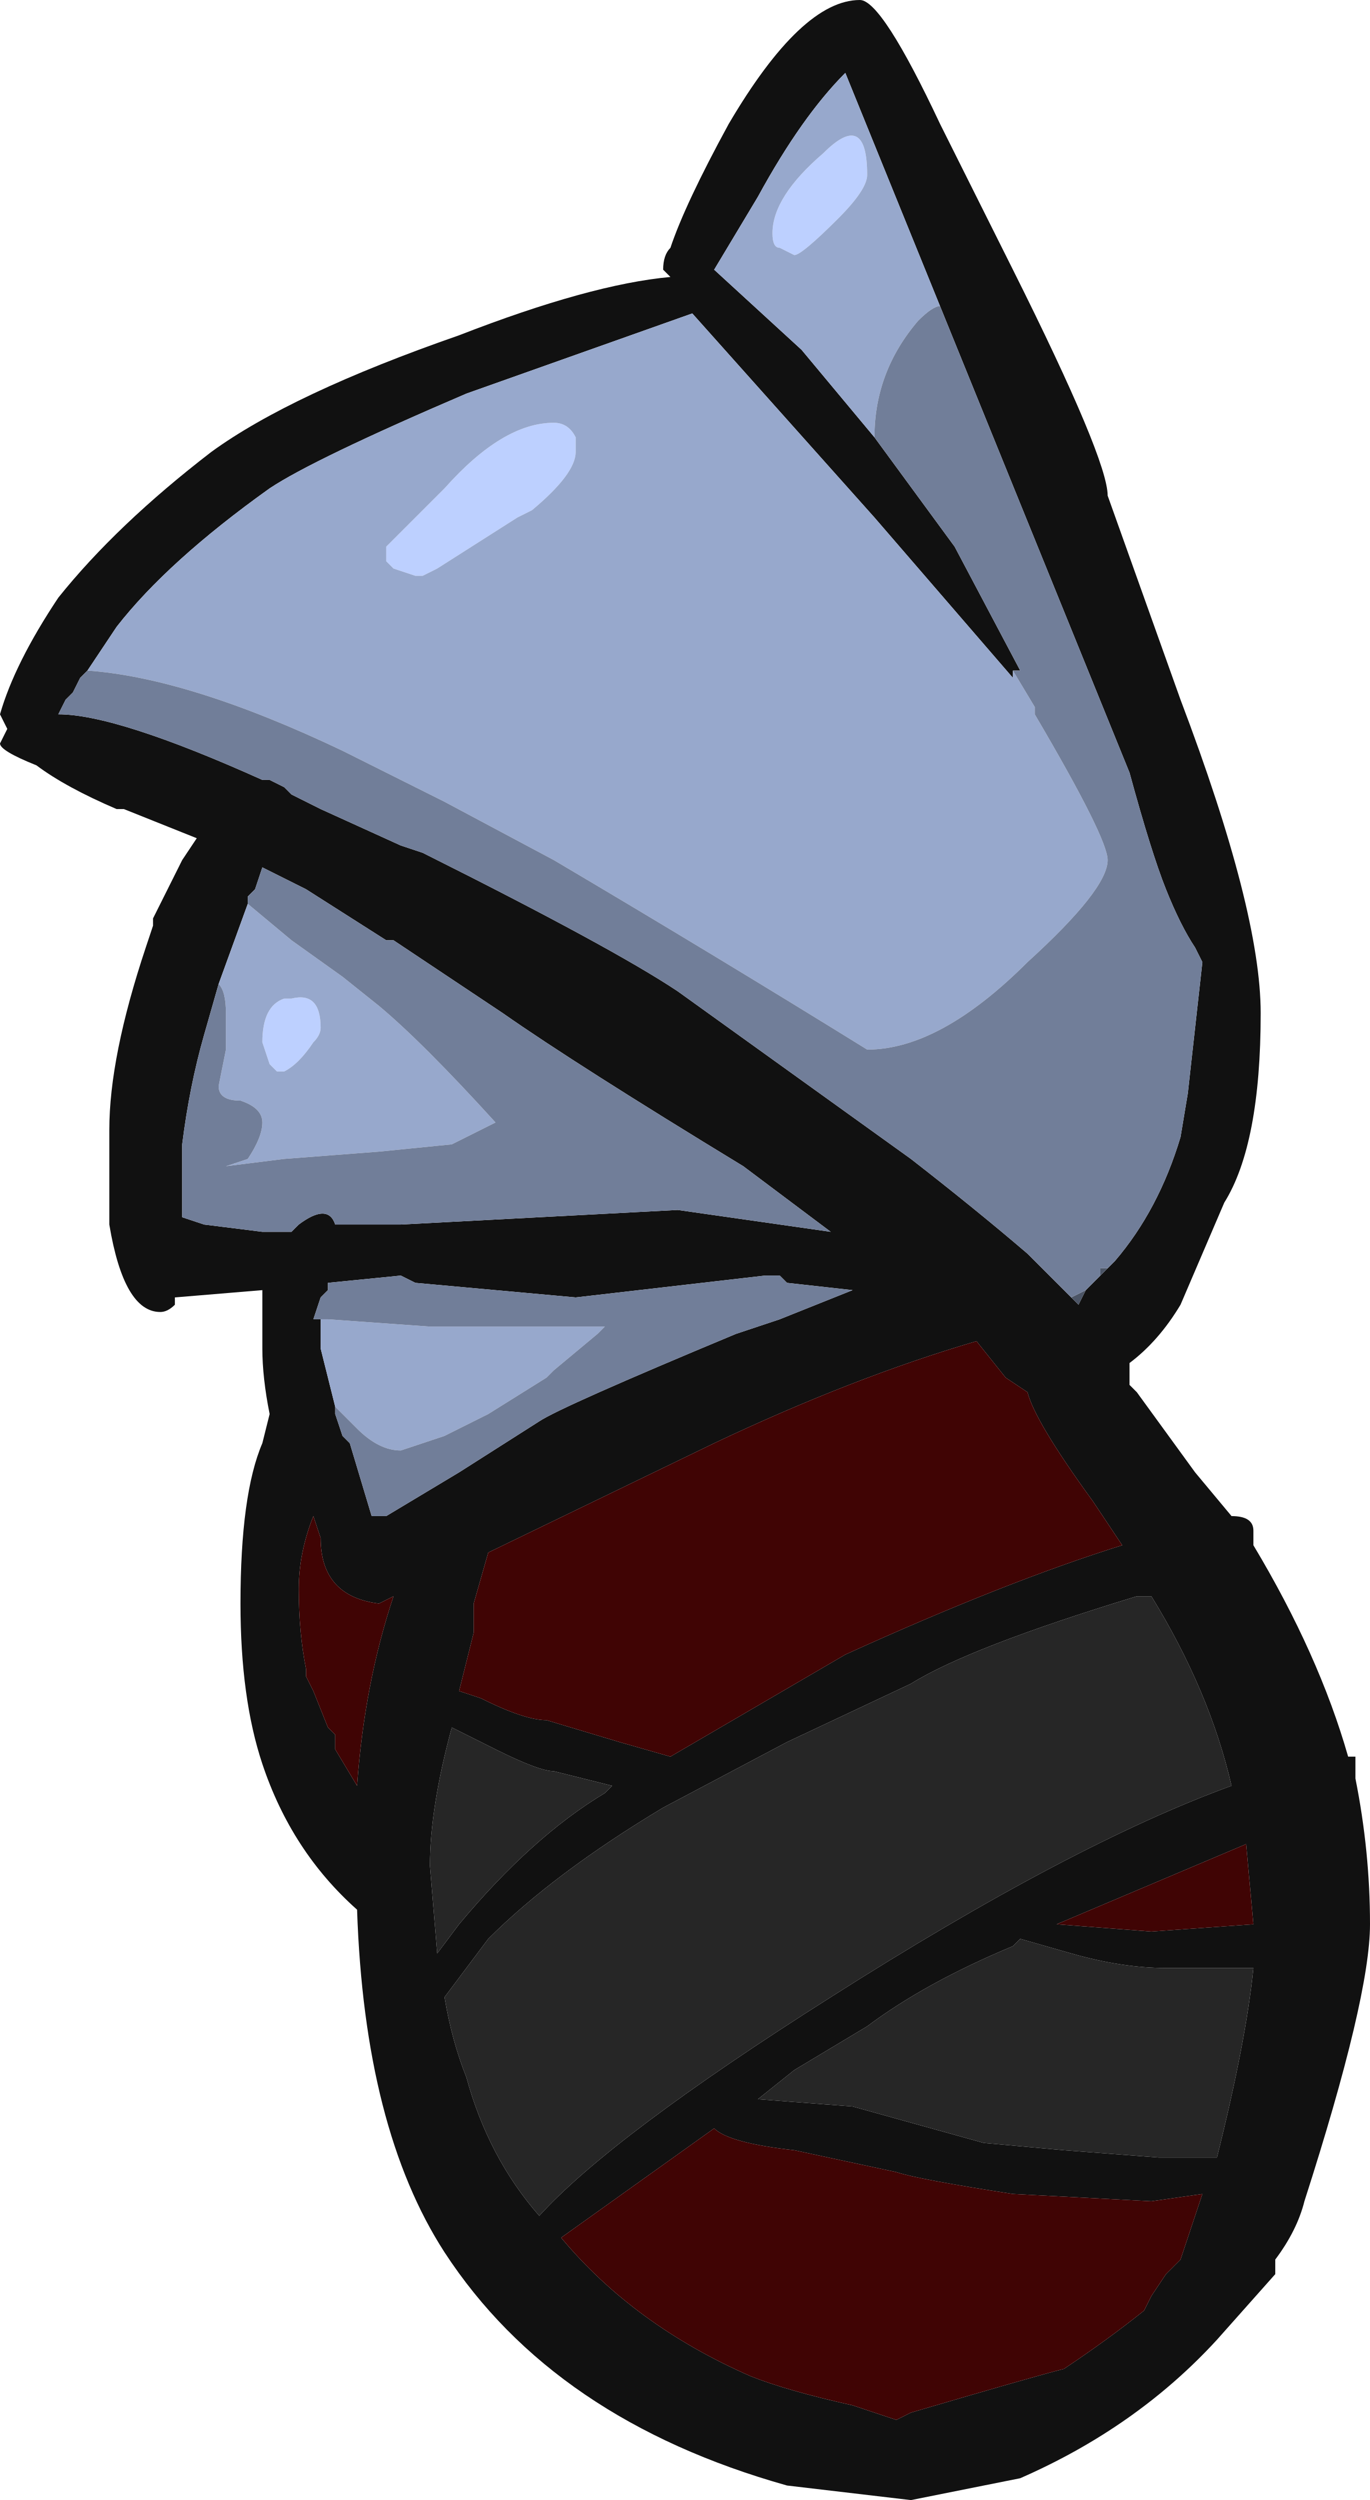 <?xml version="1.0" encoding="UTF-8" standalone="no"?>
<svg xmlns:ffdec="https://www.free-decompiler.com/flash" xmlns:xlink="http://www.w3.org/1999/xlink" ffdec:objectType="frame" height="120.05px" width="65.8px" xmlns="http://www.w3.org/2000/svg">
  <g transform="matrix(1.0, 0.0, 0.0, 1.0, 39.9, 122.15)">
    <use ffdec:characterId="693" height="17.15" transform="matrix(7.0, 0.0, 0.0, 7.0, -39.9, -122.15)" width="9.4" xlink:href="#shape0"/>
  </g>
  <defs>
    <g id="shape0" transform="matrix(1.0, 0.0, 0.0, 1.0, 5.7, 17.45)">
      <path d="M-3.25 -5.2 L-3.25 -5.2 M-0.05 -1.25 L-0.05 -1.25" fill="#8c5b6c" fill-rule="evenodd" stroke="none"/>
      <path d="M1.9 -8.75 L1.95 -8.8 Q2.25 -9.15 2.4 -9.65 L2.45 -9.95 2.55 -10.85 2.5 -10.95 Q2.4 -11.1 2.3 -11.35 2.2 -11.6 2.05 -12.15 L0.75 -15.35 0.1 -16.95 Q-0.2 -16.65 -0.5 -16.1 L-0.8 -15.6 -0.2 -15.05 0.3 -14.45 0.85 -13.7 1.3 -12.85 1.25 -12.85 1.25 -12.8 0.3 -13.9 -0.95 -15.3 -2.5 -14.75 Q-3.55 -14.3 -3.85 -14.1 -4.55 -13.6 -4.9 -13.15 L-5.1 -12.85 -5.15 -12.8 -5.2 -12.7 -5.25 -12.65 -5.3 -12.55 Q-4.9 -12.55 -3.9 -12.1 L-3.85 -12.1 -3.75 -12.05 -3.7 -12.0 -3.5 -11.9 -2.95 -11.65 -2.8 -11.6 Q-1.5 -10.95 -1.05 -10.65 L0.55 -9.5 Q1.0 -9.15 1.35 -8.85 L1.65 -8.55 1.7 -8.5 1.75 -8.6 1.8 -8.65 1.9 -8.75 M0.75 -16.6 L1.25 -15.6 Q1.9 -14.3 1.9 -14.05 L2.4 -12.65 Q2.95 -11.2 2.95 -10.5 2.95 -9.6 2.7 -9.2 L2.4 -8.5 Q2.25 -8.25 2.05 -8.1 L2.05 -7.95 2.1 -7.9 2.5 -7.35 2.75 -7.05 Q2.9 -7.05 2.9 -6.95 L2.9 -6.85 Q3.35 -6.1 3.55 -5.4 L3.6 -5.4 3.6 -5.25 Q3.7 -4.75 3.7 -4.25 3.7 -3.75 3.25 -2.35 3.2 -2.15 3.05 -1.95 L3.05 -1.85 2.65 -1.4 Q2.1 -0.8 1.3 -0.45 L0.55 -0.3 -0.3 -0.4 Q-1.9 -0.85 -2.65 -2.0 -3.2 -2.85 -3.25 -4.35 -3.7 -4.75 -3.9 -5.35 -4.05 -5.8 -4.05 -6.45 -4.05 -7.2 -3.9 -7.55 L-3.85 -7.75 Q-3.9 -8.0 -3.9 -8.2 L-3.9 -8.6 -4.5 -8.55 -4.5 -8.5 Q-4.55 -8.45 -4.6 -8.45 -4.85 -8.45 -4.95 -9.05 L-4.95 -9.7 Q-4.95 -10.2 -4.7 -10.95 L-4.65 -11.1 -4.65 -11.15 Q-4.6 -11.25 -4.45 -11.55 L-4.35 -11.7 -4.85 -11.9 -4.9 -11.9 Q-5.25 -12.05 -5.45 -12.2 -5.7 -12.3 -5.7 -12.35 L-5.65 -12.45 -5.7 -12.55 Q-5.6 -12.9 -5.3 -13.35 -4.9 -13.85 -4.25 -14.35 -3.7 -14.75 -2.55 -15.15 -1.65 -15.5 -1.1 -15.55 L-1.15 -15.6 Q-1.15 -15.7 -1.1 -15.75 -1.0 -16.05 -0.7 -16.6 -0.2 -17.45 0.2 -17.45 0.35 -17.45 0.75 -16.6 M1.0 -8.25 Q0.15 -8.0 -0.8 -7.55 L-2.35 -6.8 -2.45 -6.45 -2.45 -6.25 -2.55 -5.85 -2.4 -5.8 Q-2.1 -5.65 -1.95 -5.65 L-1.45 -5.5 -1.1 -5.4 0.1 -6.1 Q1.2 -6.6 2.0 -6.85 L1.8 -7.15 Q1.4 -7.7 1.35 -7.9 L1.2 -8.0 1.0 -8.25 M2.1 -6.5 Q0.95 -6.15 0.55 -5.9 L-0.3 -5.5 -1.15 -5.05 Q-1.9 -4.6 -2.35 -4.15 L-2.65 -3.75 Q-2.6 -3.45 -2.5 -3.2 -2.35 -2.65 -2.0 -2.25 -1.5 -2.8 0.0 -3.75 1.65 -4.8 2.75 -5.2 2.6 -5.85 2.2 -6.5 L2.1 -6.5 M0.25 -3.55 L-0.25 -3.25 -0.5 -3.05 0.15 -3.0 1.05 -2.75 1.6 -2.7 2.25 -2.65 2.65 -2.65 Q2.85 -3.45 2.9 -3.95 L2.3 -3.95 Q2.0 -3.95 1.65 -4.05 L1.3 -4.15 1.25 -4.1 Q0.65 -3.85 0.25 -3.55 M1.55 -4.25 L2.2 -4.2 2.9 -4.25 2.85 -4.8 1.55 -4.25 M2.4 -1.95 L2.55 -2.4 2.2 -2.35 1.25 -2.4 Q0.6 -2.5 0.45 -2.55 L-0.25 -2.7 Q-0.7 -2.75 -0.8 -2.85 L-1.85 -2.1 Q-1.35 -1.5 -0.55 -1.15 -0.3 -1.05 0.15 -0.95 L0.45 -0.85 0.55 -0.9 Q1.4 -1.15 1.6 -1.2 1.9 -1.4 2.15 -1.6 L2.2 -1.7 2.3 -1.85 2.4 -1.95 M-4.2 -10.7 L-4.3 -10.35 Q-4.4 -10.0 -4.45 -9.6 L-4.45 -9.1 -4.3 -9.05 -3.9 -9.0 -3.7 -9.0 -3.65 -9.05 Q-3.45 -9.2 -3.4 -9.05 L-2.95 -9.05 -1.05 -9.15 0.0 -9.0 -0.6 -9.45 Q-1.75 -10.15 -2.25 -10.5 L-3.0 -11.0 -3.05 -11.0 -3.6 -11.35 -3.9 -11.5 -3.95 -11.35 -4.0 -11.3 -4.0 -11.25 -4.2 -10.7 M-3.4 -7.75 L-3.35 -7.6 -3.3 -7.55 -3.15 -7.05 -3.05 -7.05 -2.55 -7.35 -2.0 -7.7 Q-1.85 -7.8 -0.65 -8.3 L-0.35 -8.4 0.15 -8.6 -0.3 -8.65 -0.35 -8.7 -0.45 -8.7 -1.75 -8.55 -2.85 -8.65 -2.95 -8.7 -3.45 -8.65 -3.45 -8.6 -3.5 -8.55 -3.55 -8.4 -3.5 -8.4 -3.5 -8.2 -3.4 -7.8 -3.4 -7.75 M-2.6 -5.6 Q-2.75 -5.05 -2.75 -4.65 L-2.7 -4.05 -2.55 -4.25 Q-2.05 -4.85 -1.55 -5.15 L-1.5 -5.2 -1.9 -5.3 Q-2.0 -5.3 -2.3 -5.45 -2.5 -5.55 -2.6 -5.6 M-3.25 -5.2 Q-3.2 -5.9 -3.0 -6.5 L-3.1 -6.45 Q-3.5 -6.5 -3.5 -6.9 L-3.55 -7.05 Q-3.65 -6.8 -3.65 -6.55 -3.65 -6.25 -3.6 -6.0 L-3.6 -5.95 -3.55 -5.85 -3.45 -5.6 -3.4 -5.55 -3.4 -5.45 -3.25 -5.2 -3.25 -5.2" fill="#111111" fill-rule="evenodd" stroke="none"/>
      <path d="M1.65 -8.55 L1.75 -8.6 1.7 -8.5 1.65 -8.55 M1.8 -8.65 L1.85 -8.7 1.85 -8.75 1.9 -8.75 1.8 -8.65" fill="#4c5566" fill-rule="evenodd" stroke="none"/>
      <path d="M0.25 -3.55 Q0.65 -3.85 1.25 -4.1 L1.3 -4.15 1.65 -4.05 Q2.0 -3.95 2.3 -3.95 L2.9 -3.95 Q2.85 -3.45 2.65 -2.65 L2.25 -2.65 1.6 -2.7 1.05 -2.75 0.15 -3.0 -0.5 -3.05 -0.25 -3.25 0.25 -3.55 M2.1 -6.5 L2.2 -6.5 Q2.6 -5.85 2.75 -5.2 1.65 -4.8 0.0 -3.75 -1.5 -2.8 -2.0 -2.25 -2.35 -2.65 -2.5 -3.2 -2.6 -3.45 -2.65 -3.75 L-2.35 -4.15 Q-1.9 -4.6 -1.15 -5.05 L-0.3 -5.5 0.55 -5.9 Q0.95 -6.15 2.1 -6.5 M-2.6 -5.6 Q-2.5 -5.55 -2.3 -5.45 -2.0 -5.3 -1.9 -5.3 L-1.5 -5.2 -1.55 -5.15 Q-2.05 -4.85 -2.55 -4.25 L-2.7 -4.05 -2.75 -4.65 Q-2.75 -5.05 -2.6 -5.6" fill="#262626" fill-rule="evenodd" stroke="none"/>
      <path d="M1.0 -8.25 L1.2 -8.0 1.35 -7.9 Q1.4 -7.7 1.8 -7.15 L2.0 -6.85 Q1.2 -6.6 0.1 -6.1 L-1.1 -5.4 -1.45 -5.5 -1.95 -5.65 Q-2.1 -5.65 -2.4 -5.8 L-2.55 -5.85 -2.45 -6.25 -2.45 -6.45 -2.35 -6.8 -0.8 -7.55 Q0.15 -8.0 1.0 -8.25 M2.4 -1.95 L2.3 -1.85 2.2 -1.7 2.15 -1.6 Q1.9 -1.4 1.6 -1.2 1.4 -1.15 0.55 -0.9 L0.45 -0.85 0.15 -0.95 Q-0.3 -1.05 -0.55 -1.15 -1.35 -1.5 -1.85 -2.1 L-0.8 -2.85 Q-0.7 -2.75 -0.25 -2.7 L0.45 -2.55 Q0.6 -2.5 1.25 -2.4 L2.2 -2.35 2.55 -2.4 2.4 -1.95 M1.55 -4.25 L2.85 -4.8 2.9 -4.25 2.2 -4.2 1.55 -4.25 M-3.25 -5.2 L-3.4 -5.45 -3.4 -5.55 -3.45 -5.6 -3.55 -5.85 -3.6 -5.95 -3.6 -6.0 Q-3.65 -6.25 -3.65 -6.55 -3.65 -6.8 -3.55 -7.05 L-3.5 -6.9 Q-3.5 -6.5 -3.1 -6.45 L-3.0 -6.5 Q-3.2 -5.9 -3.25 -5.2 M-0.05 -1.25 L-0.05 -1.25" fill="#400404" fill-rule="evenodd" stroke="none"/>
      <path d="M0.05 -15.95 Q-0.2 -15.7 -0.25 -15.7 L-0.35 -15.75 Q-0.4 -15.75 -0.4 -15.85 -0.4 -16.1 -0.05 -16.4 0.25 -16.7 0.25 -16.25 0.25 -16.15 0.05 -15.95 M-1.75 -14.45 L-1.75 -14.35 Q-1.75 -14.2 -2.05 -13.95 L-2.15 -13.9 -2.7 -13.55 -2.8 -13.5 -2.85 -13.5 -3.0 -13.55 -3.05 -13.6 -3.05 -13.7 -2.65 -14.1 Q-2.25 -14.55 -1.9 -14.55 -1.8 -14.55 -1.75 -14.45 M-3.55 -10.3 Q-3.65 -10.15 -3.75 -10.1 L-3.8 -10.1 -3.85 -10.15 -3.9 -10.3 Q-3.9 -10.55 -3.75 -10.6 L-3.7 -10.6 Q-3.5 -10.65 -3.5 -10.4 -3.5 -10.35 -3.55 -10.3" fill="#bdd0ff" fill-rule="evenodd" stroke="none"/>
      <path d="M0.75 -15.35 Q0.7 -15.35 0.6 -15.25 0.3 -14.9 0.3 -14.45 L-0.2 -15.05 -0.8 -15.6 -0.5 -16.1 Q-0.2 -16.65 0.1 -16.95 L0.75 -15.35 M1.25 -12.85 L1.4 -12.6 1.4 -12.55 Q1.9 -11.7 1.9 -11.55 1.9 -11.35 1.35 -10.85 0.75 -10.25 0.25 -10.25 -0.8 -10.9 -1.9 -11.55 L-2.65 -11.95 -3.35 -12.3 Q-4.4 -12.8 -5.1 -12.85 L-4.9 -13.15 Q-4.55 -13.6 -3.85 -14.1 -3.55 -14.3 -2.5 -14.75 L-0.95 -15.3 0.3 -13.9 1.25 -12.8 1.25 -12.85 M0.05 -15.95 Q0.25 -16.15 0.25 -16.25 0.25 -16.7 -0.05 -16.4 -0.4 -16.1 -0.4 -15.85 -0.4 -15.75 -0.35 -15.75 L-0.25 -15.7 Q-0.2 -15.7 0.05 -15.95 M-1.75 -14.45 Q-1.8 -14.55 -1.9 -14.55 -2.25 -14.55 -2.65 -14.1 L-3.05 -13.7 -3.05 -13.6 -3.0 -13.55 -2.85 -13.5 -2.8 -13.5 -2.7 -13.55 -2.15 -13.9 -2.05 -13.95 Q-1.75 -14.2 -1.75 -14.35 L-1.75 -14.45 M-4.0 -11.25 L-3.7 -11.0 -3.35 -10.75 -3.1 -10.55 Q-2.8 -10.3 -2.3 -9.75 L-2.6 -9.6 -3.1 -9.55 -3.75 -9.5 -4.15 -9.45 -4.0 -9.5 Q-3.9 -9.65 -3.9 -9.75 -3.9 -9.85 -4.05 -9.9 -4.2 -9.9 -4.2 -10.0 L-4.15 -10.25 Q-4.15 -10.4 -4.15 -10.5 -4.15 -10.65 -4.2 -10.7 L-4.0 -11.25 M-3.55 -10.3 Q-3.5 -10.35 -3.5 -10.4 -3.5 -10.65 -3.7 -10.6 L-3.75 -10.6 Q-3.9 -10.55 -3.9 -10.3 L-3.85 -10.15 -3.8 -10.1 -3.75 -10.1 Q-3.65 -10.15 -3.55 -10.3 M-3.5 -8.4 L-3.45 -8.4 -2.75 -8.35 -1.55 -8.35 -1.6 -8.3 -1.9 -8.05 -1.95 -8.0 -2.35 -7.75 -2.65 -7.6 -2.95 -7.5 Q-3.1 -7.5 -3.25 -7.65 L-3.4 -7.8 -3.4 -7.75 -3.4 -7.8 -3.5 -8.2 -3.5 -8.4" fill="#97a8cc" fill-rule="evenodd" stroke="none"/>
      <path d="M0.75 -15.35 L2.05 -12.15 Q2.2 -11.6 2.3 -11.35 2.4 -11.1 2.5 -10.95 L2.55 -10.85 2.45 -9.95 2.4 -9.65 Q2.25 -9.15 1.95 -8.8 L1.9 -8.75 1.85 -8.75 1.85 -8.7 1.8 -8.65 1.75 -8.6 1.65 -8.55 1.35 -8.85 Q1.0 -9.15 0.55 -9.5 L-1.05 -10.65 Q-1.5 -10.95 -2.8 -11.6 L-2.95 -11.65 -3.5 -11.9 -3.7 -12.0 -3.75 -12.05 -3.85 -12.1 -3.9 -12.1 Q-4.9 -12.55 -5.3 -12.55 L-5.25 -12.65 -5.2 -12.7 -5.15 -12.8 -5.1 -12.85 Q-4.4 -12.8 -3.35 -12.3 L-2.65 -11.95 -1.9 -11.55 Q-0.8 -10.9 0.25 -10.25 0.75 -10.25 1.35 -10.85 1.9 -11.35 1.9 -11.55 1.9 -11.7 1.4 -12.55 L1.4 -12.6 1.25 -12.85 1.3 -12.85 0.85 -13.7 0.3 -14.45 Q0.3 -14.9 0.6 -15.25 0.7 -15.35 0.75 -15.35 M-4.0 -11.25 L-4.0 -11.3 -3.95 -11.35 -3.9 -11.5 -3.6 -11.35 -3.05 -11.0 -3.0 -11.0 -2.25 -10.5 Q-1.75 -10.15 -0.6 -9.45 L0.0 -9.0 -1.05 -9.15 -2.95 -9.05 -3.4 -9.05 Q-3.45 -9.2 -3.65 -9.05 L-3.7 -9.0 -3.9 -9.0 -4.3 -9.05 -4.45 -9.1 -4.45 -9.6 Q-4.4 -10.0 -4.3 -10.35 L-4.2 -10.7 Q-4.15 -10.65 -4.15 -10.5 -4.15 -10.4 -4.15 -10.25 L-4.2 -10.0 Q-4.2 -9.9 -4.05 -9.9 -3.9 -9.85 -3.9 -9.75 -3.9 -9.65 -4.0 -9.5 L-4.15 -9.45 -3.75 -9.5 -3.1 -9.55 -2.6 -9.6 -2.3 -9.75 Q-2.8 -10.3 -3.1 -10.55 L-3.35 -10.75 -3.7 -11.0 -4.0 -11.25 M-3.5 -8.4 L-3.55 -8.4 -3.5 -8.55 -3.45 -8.6 -3.45 -8.65 -2.95 -8.7 -2.85 -8.65 -1.75 -8.55 -0.45 -8.7 -0.35 -8.7 -0.3 -8.65 0.15 -8.6 -0.35 -8.4 -0.65 -8.3 Q-1.85 -7.8 -2.0 -7.7 L-2.55 -7.35 -3.05 -7.05 -3.15 -7.05 -3.3 -7.55 -3.35 -7.6 -3.4 -7.75 -3.4 -7.8 -3.25 -7.65 Q-3.1 -7.5 -2.95 -7.5 L-2.65 -7.6 -2.35 -7.75 -1.95 -8.0 -1.9 -8.05 -1.6 -8.3 -1.55 -8.35 -2.75 -8.35 -3.45 -8.4 -3.5 -8.4" fill="#717e99" fill-rule="evenodd" stroke="none"/>
    </g>
  </defs>
</svg>
